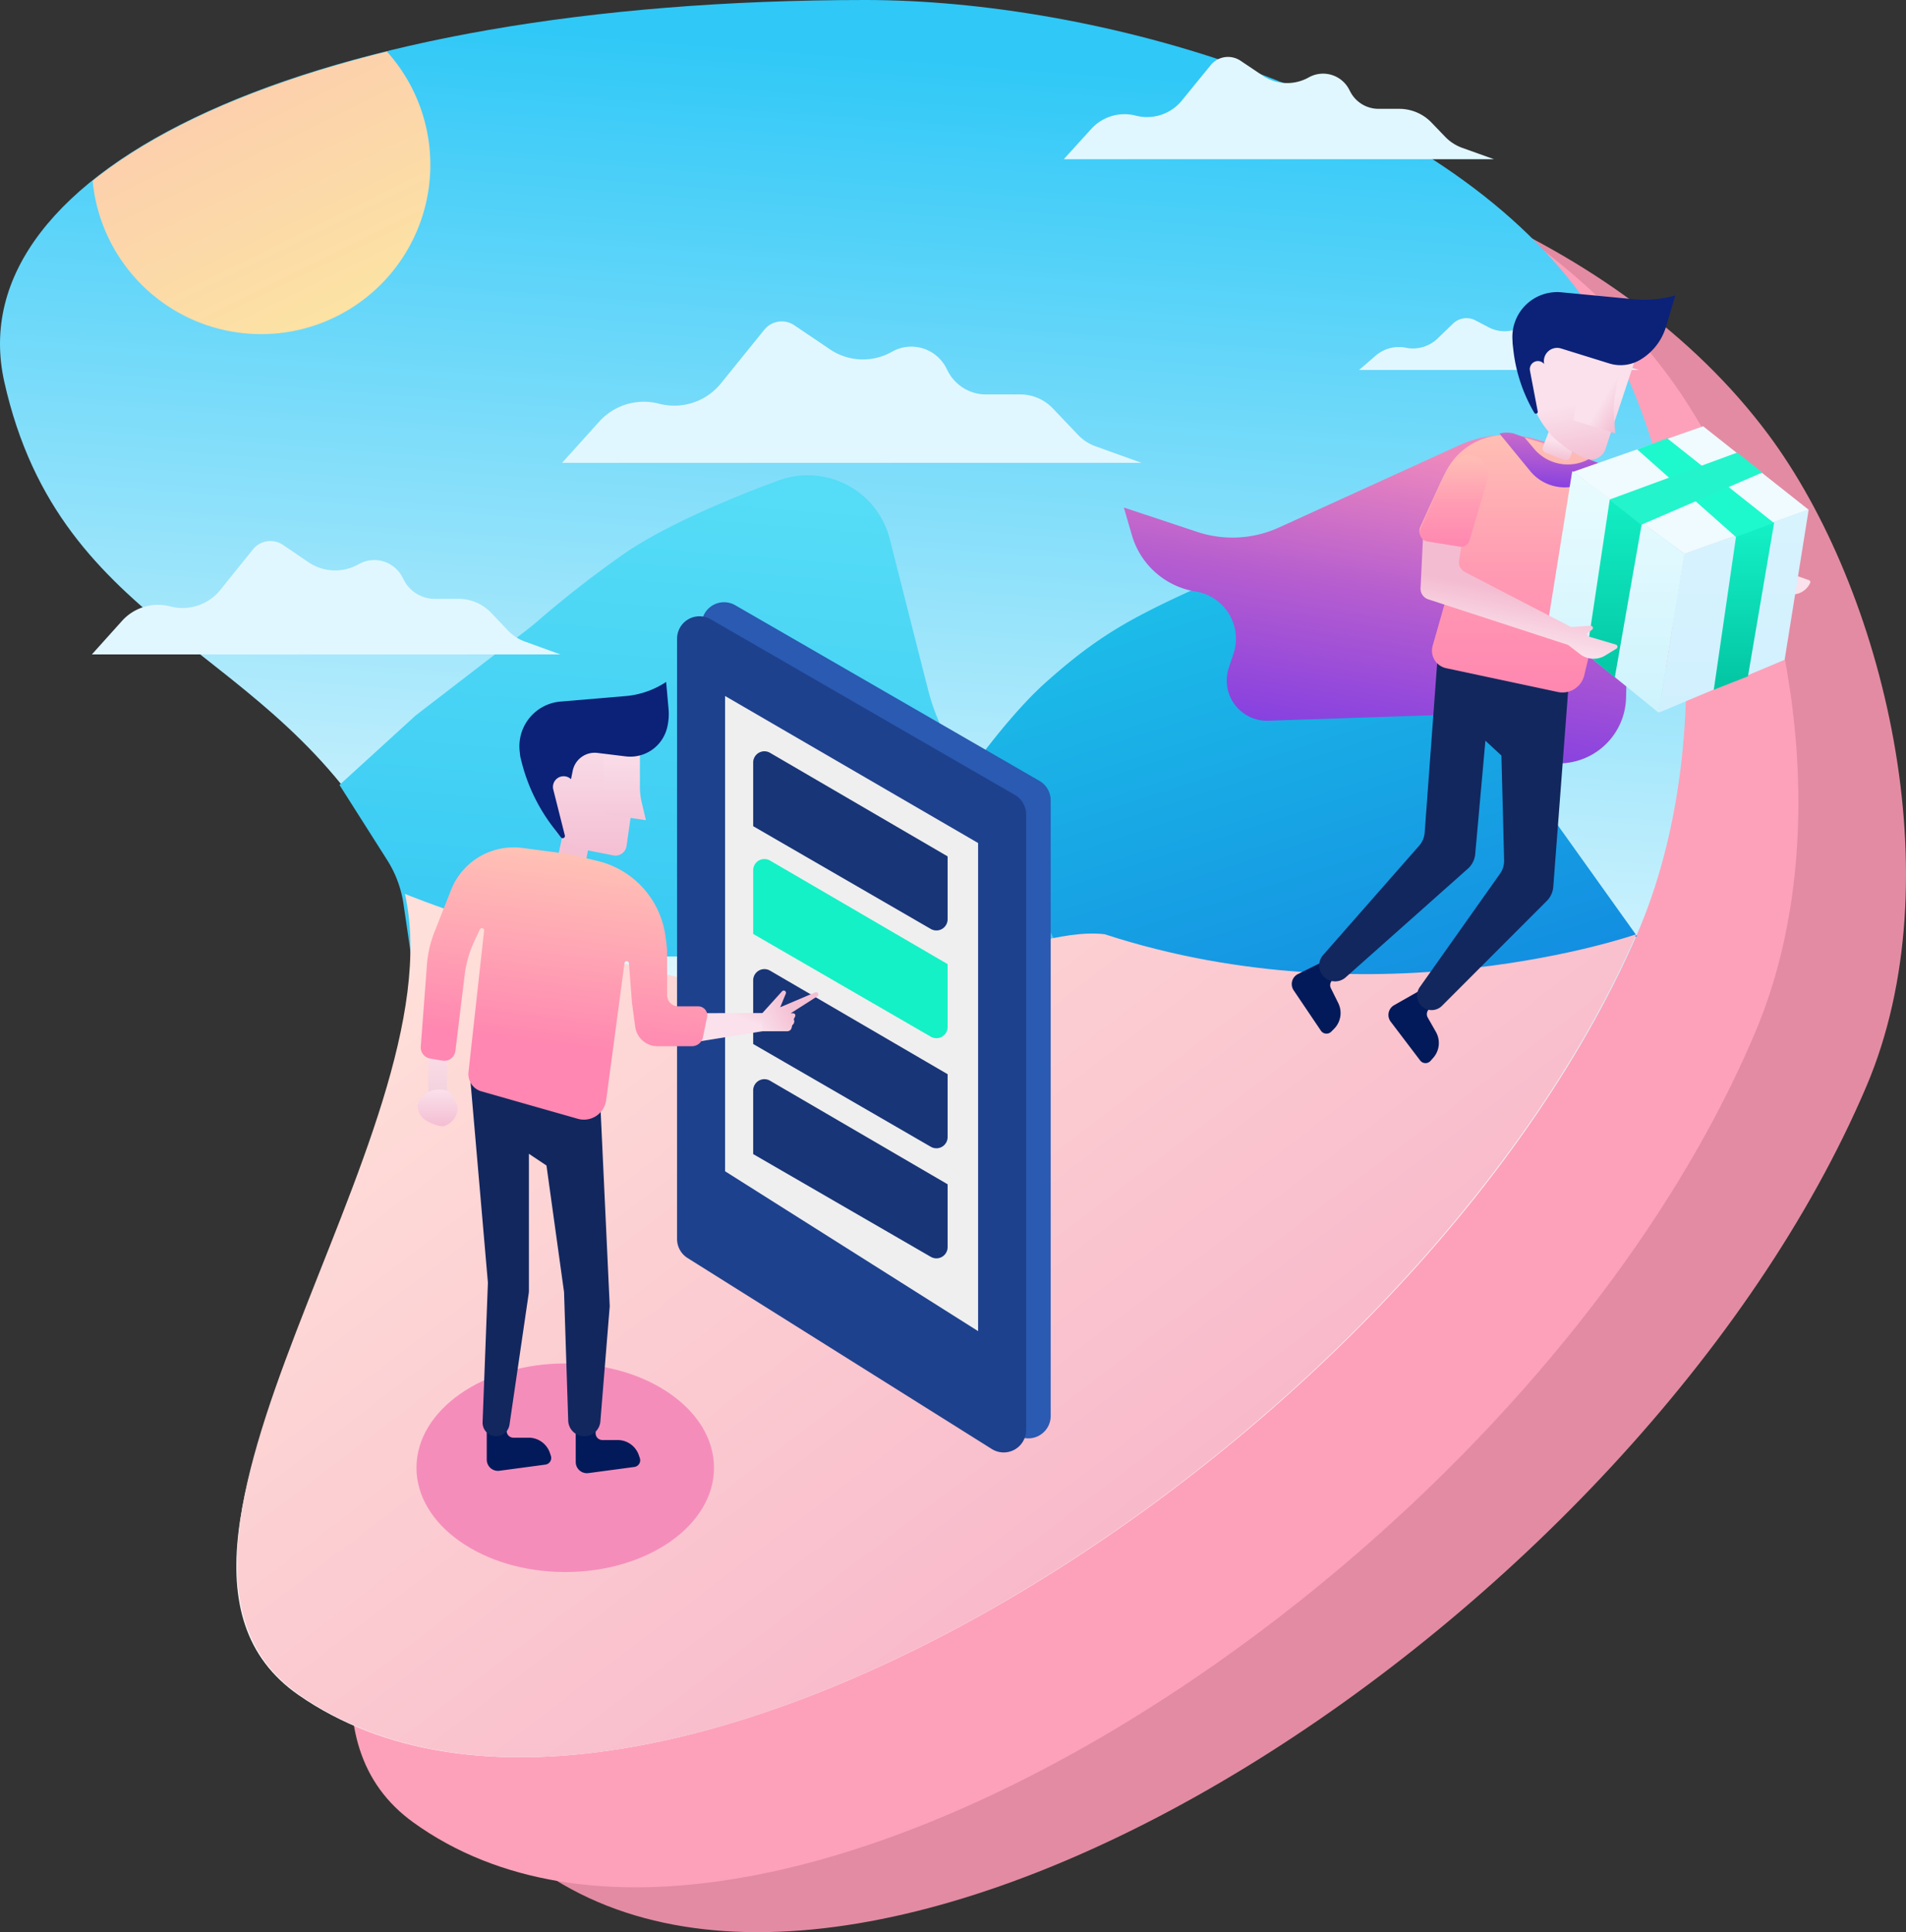 <svg xmlns="http://www.w3.org/2000/svg" xmlns:xlink="http://www.w3.org/1999/xlink" width="301" height="305" viewBox="0 0 301 305">
  <rect x="0" y="0" width="301" height="305" fill="#333333" stroke="none"/>
  <defs>
    <linearGradient id="linear-gradient" x1="0.5" y1="0.022" x2="0.46" y2="0.597" gradientUnits="objectBoundingBox">
      <stop offset="0" stop-color="#2fc8f7"/>
      <stop offset="1" stop-color="#fff"/>
    </linearGradient>
    <linearGradient id="linear-gradient-2" x1="0.361" y1="0.158" x2="0.806" y2="0.913" gradientUnits="objectBoundingBox">
      <stop offset="0" stop-color="#fccfad"/>
      <stop offset="1" stop-color="#fce3a3"/>
    </linearGradient>
    <linearGradient id="linear-gradient-3" x1="0.5" x2="0.915" y2="0.916" gradientUnits="objectBoundingBox">
      <stop offset="0" stop-color="#1dbee9"/>
      <stop offset="1" stop-color="#128be0"/>
    </linearGradient>
    <linearGradient id="linear-gradient-4" x1="0.615" y1="0.054" x2="0.5" y2="1" gradientUnits="objectBoundingBox">
      <stop offset="0" stop-color="#55dcf6"/>
      <stop offset="1" stop-color="#39caf3"/>
    </linearGradient>
    <linearGradient id="linear-gradient-5" x1="0.18" y1="0.104" x2="0.741" y2="0.594" gradientUnits="objectBoundingBox">
      <stop offset="0" stop-color="#ffdfd9"/>
      <stop offset="0.514" stop-color="#fbcbd1"/>
      <stop offset="1" stop-color="#f8b7ca"/>
    </linearGradient>
    <linearGradient id="linear-gradient-6" x1="0.5" x2="0.5" y2="1" gradientUnits="objectBoundingBox">
      <stop offset="0" stop-color="#f9dde8"/>
      <stop offset="1" stop-color="#f4bfd3"/>
    </linearGradient>
    <linearGradient id="linear-gradient-7" x1="0.5" x2="0.5" y2="1" gradientUnits="objectBoundingBox">
      <stop offset="0" stop-color="#fae1eb"/>
      <stop offset="1" stop-color="#f5c7d8"/>
    </linearGradient>
    <linearGradient id="linear-gradient-8" x1="0.5" x2="0.5" y2="1" gradientUnits="objectBoundingBox">
      <stop offset="0" stop-color="#fcdde7"/>
      <stop offset="1" stop-color="#f1d1dd"/>
    </linearGradient>
    <linearGradient id="linear-gradient-9" x1="0.5" x2="0.5" y2="1" gradientUnits="objectBoundingBox">
      <stop offset="0" stop-color="#fae1eb"/>
      <stop offset="1" stop-color="#f4bcd1"/>
    </linearGradient>
    <linearGradient id="linear-gradient-10" x1="0.907" y1="0.319" x2="1.353" y2="-0.079" gradientUnits="objectBoundingBox">
      <stop offset="0" stop-color="#fae1eb"/>
      <stop offset="1" stop-color="#f5c5d7"/>
    </linearGradient>
    <linearGradient id="linear-gradient-11" x1="-0.158" y1="0.773" x2="0.545" y2="0.5" gradientUnits="objectBoundingBox">
      <stop offset="0" stop-color="#fae1eb"/>
      <stop offset="1" stop-color="#f4c0d4"/>
    </linearGradient>
    <linearGradient id="linear-gradient-12" x1="0.5" x2="0.401" y2="0.719" gradientUnits="objectBoundingBox">
      <stop offset="0" stop-color="#ffc3b5"/>
      <stop offset="0.5" stop-color="#ffa6b4"/>
      <stop offset="1" stop-color="#ff87b1"/>
    </linearGradient>
    <linearGradient id="linear-gradient-13" x1="0.621" y1="0.061" x2="0.404" y2="0.903" gradientUnits="objectBoundingBox">
      <stop offset="0" stop-color="#ed88bd"/>
      <stop offset="0.517" stop-color="#b45cd0"/>
      <stop offset="1" stop-color="#8741e0"/>
    </linearGradient>
    <linearGradient id="linear-gradient-14" x1="0.5" x2="0.5" y2="1" gradientUnits="objectBoundingBox">
      <stop offset="0" stop-color="#ffbfb4"/>
      <stop offset="0.517" stop-color="#ff9bb3"/>
      <stop offset="1" stop-color="#ff87b1"/>
    </linearGradient>
    <linearGradient id="linear-gradient-15" x1="0.585" x2="0.5" y2="1" gradientUnits="objectBoundingBox">
      <stop offset="0" stop-color="#c96cc9"/>
      <stop offset="0.485" stop-color="#ae59d3"/>
      <stop offset="1" stop-color="#8741e0"/>
    </linearGradient>
    <linearGradient id="linear-gradient-16" x1="0.5" x2="0.5" y2="1" gradientUnits="objectBoundingBox">
      <stop offset="0" stop-color="#d7f3fe"/>
      <stop offset="1" stop-color="#d1f0fe"/>
    </linearGradient>
    <linearGradient id="linear-gradient-17" x1="0.5" x2="0.5" y2="1" gradientUnits="objectBoundingBox">
      <stop offset="0" stop-color="#e9fcfe"/>
      <stop offset="1" stop-color="#cef3fd"/>
    </linearGradient>
    <linearGradient id="linear-gradient-18" x1="0.5" x2="0.5" y2="1" gradientUnits="objectBoundingBox">
      <stop offset="0" stop-color="#14f1c6"/>
      <stop offset="1" stop-color="#03c4a3"/>
    </linearGradient>
    <linearGradient id="linear-gradient-19" x1="0.5" x2="0.5" y2="1" gradientUnits="objectBoundingBox">
      <stop offset="0" stop-color="#12eec3"/>
      <stop offset="1" stop-color="#04c7a5"/>
    </linearGradient>
    <linearGradient id="linear-gradient-20" x1="0.542" y1="0.5" x2="0.433" y2="0.868" gradientUnits="objectBoundingBox">
      <stop offset="0" stop-color="#f4bcd1"/>
      <stop offset="1" stop-color="#fae1eb"/>
    </linearGradient>
    <linearGradient id="linear-gradient-21" x1="0.5" x2="0.5" y2="1" gradientUnits="objectBoundingBox">
      <stop offset="0" stop-color="#ffbfb5"/>
      <stop offset="0.51" stop-color="#ff9db3"/>
      <stop offset="1" stop-color="#ff87b1"/>
    </linearGradient>
    <linearGradient id="linear-gradient-22" x1="0.5" x2="0.383" y2="0.978" gradientUnits="objectBoundingBox">
      <stop offset="0" stop-color="#fae1eb"/>
      <stop offset="0.557" stop-color="#fae1eb"/>
      <stop offset="1" stop-color="#f4c1d4"/>
    </linearGradient>
    <linearGradient id="linear-gradient-23" x1="0.378" y1="0.236" x2="0.5" y2="1" gradientUnits="objectBoundingBox">
      <stop offset="0" stop-color="#fae1eb"/>
      <stop offset="0.427" stop-color="#fae1eb"/>
      <stop offset="1" stop-color="#f4c0d4"/>
    </linearGradient>
    <linearGradient id="linear-gradient-24" x1="0.186" y1="0.192" x2="0.962" y2="1.02" gradientUnits="objectBoundingBox">
      <stop offset="0.531" stop-color="#fae1eb"/>
      <stop offset="1" stop-color="#f2b2ca"/>
    </linearGradient>
  </defs>
  <g id="landing_image" transform="translate(0)">
    <g id="bg" transform="translate(0)">
      <path id="Path_305" data-name="Path 305" d="M363.869,208.956C328.241,292.613,208,370.784,154.135,332.442c-34.356-24.453,34.016-98.823,14.251-135.943-18.3-34.374-51.769-35.733-60.71-76.686C100.168,85.421,155.8,58,243.633,58c36.289,0,81.214,16.489,104.722,48.023C366.575,130.465,377.823,176.191,363.869,208.956Z" transform="translate(-69.124 -37.469)" fill="#e38ba3"/>
      <path id="Path_306" data-name="Path 306" d="M363.426,166.923c-35.759,85-157.913,163.869-211.98,124.912-34.482-24.845,34.141-100.405,14.3-138.119-18.37-34.924-22.558-40.189-31.531-81.8C126.682,36.976,153.112,13,241.273,13c36.422,0,84.876,18.594,108.47,50.633C368.031,88.467,377.432,133.633,363.426,166.923Z" transform="translate(-86.159 -4.15)" fill="#fda1ba"/>
      <path id="Path_307" data-name="Path 307" d="M258.431,147.7C222.79,229.265,101.041,304.95,47.152,267.568,12.784,243.727,81.181,171.22,61.409,135.03,43.1,101.517,9.62,100.192.677,60.265-6.834,26.734,48.813,0,136.682,0c36.3,0,88.538,14.553,112.055,45.3C266.964,69.128,272.391,115.758,258.431,147.7Z" transform="translate(0)" fill="url(#linear-gradient)"/>
    </g>
    <g id="sun" transform="translate(14.63 8.14)">
      <path id="Path_308" data-name="Path 308" d="M67.939,67.6A26.726,26.726,0,0,0,87.806,23c-20.157,4.969-35.984,11.983-46.475,20.4A26.729,26.729,0,0,0,67.939,67.6Z" transform="translate(-41.331 -22.996)" fill-rule="evenodd" fill="url(#linear-gradient-2)"/>
    </g>
    <g id="mountain" transform="translate(53.612 74.981)">
      <path id="Path_309" data-name="Path 309" d="M422.5,284.665s8.842-13.537,16.46-20.354c7.53-6.737,12.6-9.738,21.77-13.982a90.492,90.492,0,0,1,16.46-5.841c2.318-.579,8.353-1.507,14.12-2.331A14.005,14.005,0,0,1,506.925,253l3.562,15.831a35.4,35.4,0,0,0,5.73,12.8l16.195,22.673-46.9,15.929-52.389-8.5-3.23-2.315a17.7,17.7,0,0,1-7.389-14.386Z" transform="translate(-327.501 -231.502)" fill="url(#linear-gradient-3)"/>
      <path id="Path_310" data-name="Path 310" d="M153.5,261.213l12.035-10.973,17.559-13.507c.565-.435,1.114-.884,1.656-1.347a166.841,166.841,0,0,1,14.413-11.164c6.674-4.341,16.073-8.272,23.817-11.121a13.364,13.364,0,0,1,17.489,9.555l5.951,23.409a35.4,35.4,0,0,0,3.093,7.973l18.322,34.254H164.827l-1.221-8.3a17.7,17.7,0,0,0-2.571-6.916Z" transform="translate(-153.5 -212.288)" fill="url(#linear-gradient-4)"/>
    </g>
    <g id="ground" transform="translate(37.416 141.107)">
      <path id="Path_311" data-name="Path 311" d="M326.687,406.369c-35.615,81.7-157.276,157.522-211.125,120.074-32.086-22.313,25.127-88.3,16.672-126.444,0,0,16.629,6.872,45.828,13.805,27.938,6.634,51.582-8.994,64.679-7.436C286.271,420.531,326.687,406.369,326.687,406.369Z" transform="translate(-105.7 -400)" fill="url(#linear-gradient-5)"/>
    </g>
    <g id="clouds" transform="translate(14.513 8.983)">
      <path id="Path_312" data-name="Path 312" d="M257.871,159.239a9.484,9.484,0,0,1,9.444-2.825,9.485,9.485,0,0,0,9.774-3.211l6.85-8.467a3.54,3.54,0,0,1,4.734-.707l5.629,3.8a9.3,9.3,0,0,0,9.794.385,6.2,6.2,0,0,1,8.564,2.544l.275.532a6.778,6.778,0,0,0,6.019,3.661h5.412a7.08,7.08,0,0,1,5.124,2.194l4.011,4.207a7.079,7.079,0,0,0,2.726,1.776l7.277,2.62H252Z" transform="translate(-177.75 -101.669)" fill="#e1f7ff"/>
      <path id="Path_313" data-name="Path 313" d="M481.35,36.74a7.088,7.088,0,0,1,7.025-2.093,7.087,7.087,0,0,0,7.273-2.381l4.555-5.586a3.54,3.54,0,0,1,4.714-.7l3.5,2.348a6.946,6.946,0,0,0,7.271.285,4.631,4.631,0,0,1,6.374,1.894l.191.366a5.031,5.031,0,0,0,4.46,2.7h3.27a7.08,7.08,0,0,1,5.1,2.174l2.146,2.233a7.08,7.08,0,0,0,2.723,1.761l5,1.787H477Z" transform="translate(-323.523 -25.376)" fill="#e1f7ff"/>
      <path id="Path_314" data-name="Path 314" d="M611.629,147.8a5.593,5.593,0,0,1,4.766-1.245,5.592,5.592,0,0,0,4.989-1.448l2.471-2.375a3.032,3.032,0,0,1,3.511-.5l2.1,1.1a5.382,5.382,0,0,0,4.672.161l.257-.113a3.254,3.254,0,0,1,4.02,1.173,3.253,3.253,0,0,0,2.708,1.45h1.908a6.816,6.816,0,0,1,4.308,1.533l.484.395a7.085,7.085,0,0,0,2.566,1.331l2.858.8H609Z" transform="translate(-408.885 -100.645)" fill="#e1f7ff"/>
      <path id="Path_315" data-name="Path 315" d="M45.754,254.047a7.643,7.643,0,0,1,7.63-2.287,7.644,7.644,0,0,0,7.895-2.6l5.152-6.4a3.539,3.539,0,0,1,4.744-.708l4.028,2.733a7.5,7.5,0,0,0,7.92.312,5,5,0,0,1,6.916,2.054l.231.447a5.482,5.482,0,0,0,4.873,2.97H98.92a7.079,7.079,0,0,1,5.134,2.205l2.621,2.761a7.082,7.082,0,0,0,2.727,1.783l5.581,2.018H41Z" transform="translate(-41 -165.017)" fill="#e1f7ff"/>
    </g>
    <g id="mobile" transform="translate(106.924 95.059)">
      <path id="Path_316" data-name="Path 316" d="M314.209,272.848a3.54,3.54,0,0,1,5.309-3.066l48.044,27.73a3.539,3.539,0,0,1,1.771,3.066v97.178a3.54,3.54,0,0,1-5.422,3l-48.044-30.148a3.54,3.54,0,0,1-1.658-3Z" transform="translate(-310.329 -269.303)" fill="#2a5ab1"/>
      <path id="Path_317" data-name="Path 317" d="M303.235,279.119a3.54,3.54,0,0,1,5.309-3.066l48.044,27.73a3.541,3.541,0,0,1,1.77,3.066v97.179a3.54,3.54,0,0,1-5.422,3l-48.044-30.148a3.54,3.54,0,0,1-1.658-3Z" transform="translate(-303.235 -273.356)" fill="#1e418d"/>
      <path id="Path_318" data-name="Path 318" d="M324.66,311.121l39.955,23.209v77.049L324.66,386.146Z" transform="translate(-317.077 -296.316)" fill="#efefef"/>
      <path id="Path_319" data-name="Path 319" d="M337.2,337.491a1.77,1.77,0,0,1,2.661-1.529l28.045,16.348v9.924a1.77,1.77,0,0,1-2.656,1.532L337.2,347.544Z" transform="translate(-325.18 -312.186)" fill="#183577"/>
      <path id="Path_320" data-name="Path 320" d="M337.2,385.567a1.77,1.77,0,0,1,2.661-1.529l28.045,16.348v9.924a1.77,1.77,0,0,1-2.656,1.532L337.2,395.62Z" transform="translate(-325.18 -343.256)" fill="#14f1c6"/>
      <path id="Path_321" data-name="Path 321" d="M337.2,434.688a1.77,1.77,0,0,1,2.661-1.529l28.045,16.348v9.924a1.77,1.77,0,0,1-2.656,1.532L337.2,444.741Z" transform="translate(-325.18 -375)" fill="#183577"/>
      <path id="Path_322" data-name="Path 322" d="M337.2,483.809a1.77,1.77,0,0,1,2.661-1.529l28.045,16.348v9.924a1.77,1.77,0,0,1-2.656,1.532L337.2,493.862Z" transform="translate(-325.18 -406.745)" fill="#183577"/>
    </g>
    <g id="man1" transform="translate(65.771 107.643)">
      <ellipse id="shadow" cx="23.492" cy="16.463" rx="23.492" ry="16.463" transform="translate(0 107.583)" fill="#f58dbb"/>
      <rect id="neck" width="4.439" height="5.179" transform="translate(23.251 23.298) rotate(11.87)" fill="#f4c1d4"/>
      <path id="face" d="M241.92,332.024h15.908L255.5,348.306a1.77,1.77,0,0,1-2.093,1.486l-4.574-.9a7.08,7.08,0,0,1-5.306-4.575l-1.2-3.375a7.078,7.078,0,0,1-.409-2.372Z" transform="translate(-222.325 -322.409)" fill="url(#linear-gradient-6)"/>
      <path id="nose" d="M270.139,332.024h5.708v6.959a10.625,10.625,0,0,0,.287,2.453l.664,2.8-6.659-.969Z" transform="translate(-240.562 -322.408)" fill="url(#linear-gradient-7)"/>
      <path id="hair" d="M232.516,315.755a7.08,7.08,0,0,1,6.443-7.8l10.275-.869a13.717,13.717,0,0,0,6.417-2.232l.38,4.277a8.98,8.98,0,0,1-.245,3.02,5.983,5.983,0,0,1-6.521,4.454l-4.467-.546a3.54,3.54,0,0,0-3.9,2.81l-.271,1.338a1.686,1.686,0,0,0-2.8,1.629l1.827,7.249a.354.354,0,0,1-.624.3l-1.238-1.617a28.32,28.32,0,0,1-5-10.415l-.179-.724Z" transform="translate(-216.223 -304.85)" fill="#0b2278"/>
      <g id="feets" transform="translate(8.507 62.838)">
        <path id="Path_326" data-name="Path 326" d="M217.882,631.976h3.145v2.51a1.062,1.062,0,0,0,1.062,1.062H224.5a3.54,3.54,0,0,1,3.353,2.4l.155.457a1.062,1.062,0,0,1-.865,1.394l-7.26.971a1.77,1.77,0,0,1-2-1.754Z" transform="translate(-215.292 -579.085)" fill="#021a59"/>
        <path id="Path_327" data-name="Path 327" d="M257.6,633.021h3.145v2.51a1.062,1.062,0,0,0,1.062,1.062h2.415a3.54,3.54,0,0,1,3.353,2.4l.155.457a1.062,1.062,0,0,1-.865,1.394l-7.26.971a1.77,1.77,0,0,1-2-1.754Z" transform="translate(-240.963 -579.76)" fill="#021a59"/>
        <path id="Path_328" data-name="Path 328" d="M210.566,482.523h20.348l1.665,35.7L231.1,536.417a2.544,2.544,0,0,1-5.079-.123L225.364,516l-2.775-19.978-2.775-1.85v21.57a3.547,3.547,0,0,1-.037.513l-3.025,20.669a2.138,2.138,0,0,1-4.252-.392l.84-22.012Z" transform="translate(-210.566 -482.523)" fill="#12275e"/>
      </g>
      <g id="hand_l" transform="translate(0.196 57.682)">
        <rect id="Rectangle_1501" data-name="Rectangle 1501" width="2.96" height="8.139" transform="translate(1.664)" fill="url(#linear-gradient-8)"/>
        <path id="Path_329" data-name="Path 329" d="M193.34,489.293a3.054,3.054,0,0,1-2.035,3.145c-.557.248-1.922-.29-2.775-.74a2.755,2.755,0,0,1-1.48-2.4c0-1.044,1.388-2.59,3.33-2.59S192.415,487.443,193.34,489.293Z" transform="translate(-187.051 -480.047)" fill="url(#linear-gradient-9)"/>
      </g>
      <g id="hand_r" transform="translate(39.921 48.717)">
        <path id="Path_330" data-name="Path 330" d="M299.4,452.619l14.91-.034v2.843l-14.91,2.4Z" transform="translate(-299.402 -449.034)" fill="url(#linear-gradient-10)"/>
        <path id="Path_331" data-name="Path 331" d="M340.9,446.135l3.137-3.468a.354.354,0,0,1,.59.372l-.884,2.148,5.533-2.351a.354.354,0,0,1,.328.624l-4.2,2.675h.375a.354.354,0,0,1,.317.513l-.218.435.009.017a.708.708,0,0,1-.133.817l-.113.113-.1.411a.707.707,0,0,1-.687.536H340.9Z" transform="translate(-326.221 -442.549)" fill="url(#linear-gradient-11)"/>
      </g>
      <path id="shirt" d="M193.216,385.414a10.62,10.62,0,0,1,11.254-6.623l7.33.96,4.544,1.091a14.159,14.159,0,0,1,10.708,11.734l.1.709a17.716,17.716,0,0,1,.183,2.543v6.2a1.77,1.77,0,0,0,1.77,1.77h3.152a1.416,1.416,0,0,1,1.387,1.7l-.654,3.174a1.77,1.77,0,0,1-1.733,1.413h-5.452a3.539,3.539,0,0,1-3.508-3.066l-.511-3.778-.482-6.266a.354.354,0,0,0-.7-.019l-2.9,21.653a3.54,3.54,0,0,1-4.477,2.935l-15.22-4.33a2.832,2.832,0,0,1-2.04-3.034l2.464-22.329a.354.354,0,0,0-.672-.189l-.845,1.8a17.706,17.706,0,0,0-1.554,5.389L193.9,410.832a1.77,1.77,0,0,1-2.057,1.53l-1.948-.336a1.77,1.77,0,0,1-1.464-1.877l.972-12.917a17.7,17.7,0,0,1,1.191-5.183Z" transform="translate(-187.752 -352.582)" fill="url(#linear-gradient-12)"/>
    </g>
    <g id="man2" transform="translate(177.481 46.112)">
      <path id="dress" d="M504.06,205.825l11.582,3.844a17.7,17.7,0,0,0,12.916-.694l28.481-12.983a17.7,17.7,0,0,1,17.527,1.63l9.524,6.7-.718,31.51A10.619,10.619,0,0,1,566.4,244.1l-7.609-5.681-31.92,1.059a6.35,6.35,0,0,1-6.237-8.35l.737-2.216a7.541,7.541,0,0,0-5.962-9.826,12.569,12.569,0,0,1-10.078-8.894Z" transform="translate(-504.06 -171.822)" fill="url(#linear-gradient-13)"/>
      <g id="feets-2" data-name="feets" transform="translate(26.518 57.405)">
        <path id="Path_334" data-name="Path 334" d="M586.27,425.607l1.446,2.912-2.356,1.17a1.062,1.062,0,0,0-.479,1.423l1.164,2.345a3.54,3.54,0,0,1-.662,4.072l-.443.445a1.062,1.062,0,0,1-1.633-.155l-4.3-6.369a1.77,1.77,0,0,1,.68-2.575Z" transform="translate(-578.706 -378.638)" fill="#021a59"/>
        <path id="Path_335" data-name="Path 335" d="M629.167,438.488l1.607,2.826-2.287,1.3a1.062,1.062,0,0,0-.4,1.448l1.294,2.276a3.54,3.54,0,0,1-.432,4.1l-.417.469a1.062,1.062,0,0,1-1.639-.063l-4.649-6.117a1.77,1.77,0,0,1,.534-2.61Z" transform="translate(-606.617 -386.962)" fill="#021a59"/>
        <path id="Path_336" data-name="Path 336" d="M609.736,292.867l20.769,3.329-2.517,33.133a3.54,3.54,0,0,1-1.026,2.234l-16.508,16.517a2.3,2.3,0,0,1-3.511-2.96l12.631-17.847a3.54,3.54,0,0,0,.649-2.136l-.425-16.52-2.53-2.342L615.66,324.16a3.539,3.539,0,0,1-1.174,2.328l-19.291,17.146a2.51,2.51,0,0,1-3.552-3.533l15.163-17.25a3.544,3.544,0,0,0,.872-2.077Z" transform="translate(-586.689 -292.867)" fill="#12275e"/>
      </g>
      <path id="hand_l-2" data-name="hand_l" d="M776.123,246.649l5.135,1.792,3.081-.2a.354.354,0,0,1,.23.64l-.65.47a.354.354,0,0,0,.09.621l3.075,1.084a.311.311,0,0,1,.18.422,3.114,3.114,0,0,1-4.79,1.141l-1.671-1.346-6.14-1.565Z" transform="translate(-678.875 -205.582)" fill="#fae1eb"/>
      <path id="shirt-2" data-name="shirt" d="M640.044,200.162a10.619,10.619,0,0,1,12.539-5.454l6.964,2.072,4.758,1.981a14.159,14.159,0,0,1,8.716,13.281L673,213.149a17.748,17.748,0,0,1-.221,2.54l-1.031,6.431a1.77,1.77,0,0,0,1.468,2.028l3.334.534a1.416,1.416,0,0,1,1.1,1.9l-1.225,3.234a1.77,1.77,0,0,1-1.935,1.121l-5.717-.916a3.54,3.54,0,0,1-2.978-3.583l.1-4.045.443-5.383a.354.354,0,0,0-.7-.112l-3.7,15.326a3.54,3.54,0,0,1-4.179,2.632L640.135,231.1A2.832,2.832,0,0,1,638,227.551l7.106-24.86-1.075,3.895-1.274,4.577a1.416,1.416,0,0,1-1.82.961l-4.079-1.387a1.416,1.416,0,0,1-.832-1.929l3.226-7.056Z" transform="translate(-589.231 -171.735)" fill="url(#linear-gradient-14)"/>
      <path id="collar" d="M675.441,194.017l1.522,1.8a6.955,6.955,0,0,0,8.613,1.639l2.486.956-.915,1.054a7.08,7.08,0,0,1-10.733-.049l-4.923-6.006a4.423,4.423,0,0,1,2.291,0Z" transform="translate(-612.171 -171.081)" fill="url(#linear-gradient-15)"/>
      <g id="gift" transform="translate(66.969 21.178)">
        <path id="Path_340" data-name="Path 340" d="M704.286,197.64l20.61-7.206,16.66,13.18-19.608,6.967Z" transform="translate(-700.379 -190.434)" fill="#effbff"/>
        <path id="Path_341" data-name="Path 341" d="M742.675,259.623l4.02-25.075,19.668-7-3.8,23.735Z" transform="translate(-725.179 -214.42)" fill="url(#linear-gradient-16)"/>
        <path id="Path_342" data-name="Path 342" d="M710.744,248.616l4.064-25.068-17.721-13.04-3.84,23.951Z" transform="translate(-693.248 -203.41)" fill="url(#linear-gradient-17)"/>
        <path id="Path_343" data-name="Path 343" d="M770.786,235.391l6.008-2.136-4.142,24.319-5.4,2.128Z" transform="translate(-741.058 -218.108)" fill="url(#linear-gradient-18)"/>
        <path id="Path_344" data-name="Path 344" d="M719.178,227.041l-5.04-3.907-3.667,24.395,4.461,3.709Z" transform="translate(-704.374 -211.568)" fill="url(#linear-gradient-19)"/>
        <path id="Path_345" data-name="Path 345" d="M754.649,209.135l-5.988,2.228-15.586-13.821,4.736-1.758Z" transform="translate(-718.977 -193.891)" fill="#1ef8cd"/>
        <path id="Path_346" data-name="Path 346" d="M720.735,209.58l4.992,3.988,19.125-8.256-3.949-3.151Z" transform="translate(-711.005 -198.012)" fill="#23f4cb"/>
      </g>
      <path id="hand_r-2" data-name="hand_r" d="M642.948,238.132l-.584,3.646a1.77,1.77,0,0,0,.934,1.852l16.745,8.669,3.081-.2a.354.354,0,0,1,.23.64l-.614.444a.354.354,0,0,0,.107.626l4.278,1.264a.354.354,0,0,1,.085.641l-1.748,1.071a3.54,3.54,0,0,1-4.015-.218l-1.859-1.437-22.089-7.2a1.769,1.769,0,0,1-1.219-1.768l.436-9.028Z" transform="translate(-589.423 -199.435)" fill="url(#linear-gradient-20)"/>
      <path id="sleeve" d="M641.106,204.59a3.177,3.177,0,0,1,5.685,1.92l-3.034,10.27a1.416,1.416,0,0,1-1.582,1l-5.084-.815A1.416,1.416,0,0,1,636.017,215l3.554-8.131a6.018,6.018,0,0,1,.765-1.286Z" transform="translate(-589.159 -177.606)" fill="url(#linear-gradient-21)"/>
      <path id="neck-2" data-name="neck" d="M692.574,187.373l4.285,1.643-1.663,4.338a.708.708,0,0,1-.914.408l-2.963-1.136a.708.708,0,0,1-.407-.914Z" transform="translate(-624.738 -167.275)" fill="url(#linear-gradient-22)"/>
      <path id="face-2" data-name="face" d="M685.605,148.9l16.238,2.6-5.231,15.743a2.306,2.306,0,0,1-3,1.431,14.413,14.413,0,0,1-9.1-10.87,5.775,5.775,0,0,1-.023-1.959Z" transform="translate(-620.575 -142.414)" fill="url(#linear-gradient-23)"/>
      <path id="nose-2" data-name="nose" d="M706.368,155.285l5.826.934-1.145,7.144a10.622,10.622,0,0,0-.1,2.468l.223,3-6.639-2.079Z" transform="translate(-633.567 -146.54)" fill="url(#linear-gradient-24)"/>
      <path id="hair-2" data-name="hair" d="M677.4,137.995a7.08,7.08,0,0,1,7.745-7.4l11.432,1.094a17.688,17.688,0,0,0,5.934-.437l.618-.153-1.48,4.934a9.107,9.107,0,0,1-4.043,5.2,6.071,6.071,0,0,1-4.919.59l-7.607-2.36a2.094,2.094,0,0,0-2.664,2.458,1.279,1.279,0,0,0-2.248,1.048l1.228,6.446a.294.294,0,0,1-.543.2l-.06-.1a25.162,25.162,0,0,1-3.259-9.9l-.1-.885Z" transform="translate(-616.034 -130.566)" fill="#0b2278"/>
    </g>
  </g>
</svg>
